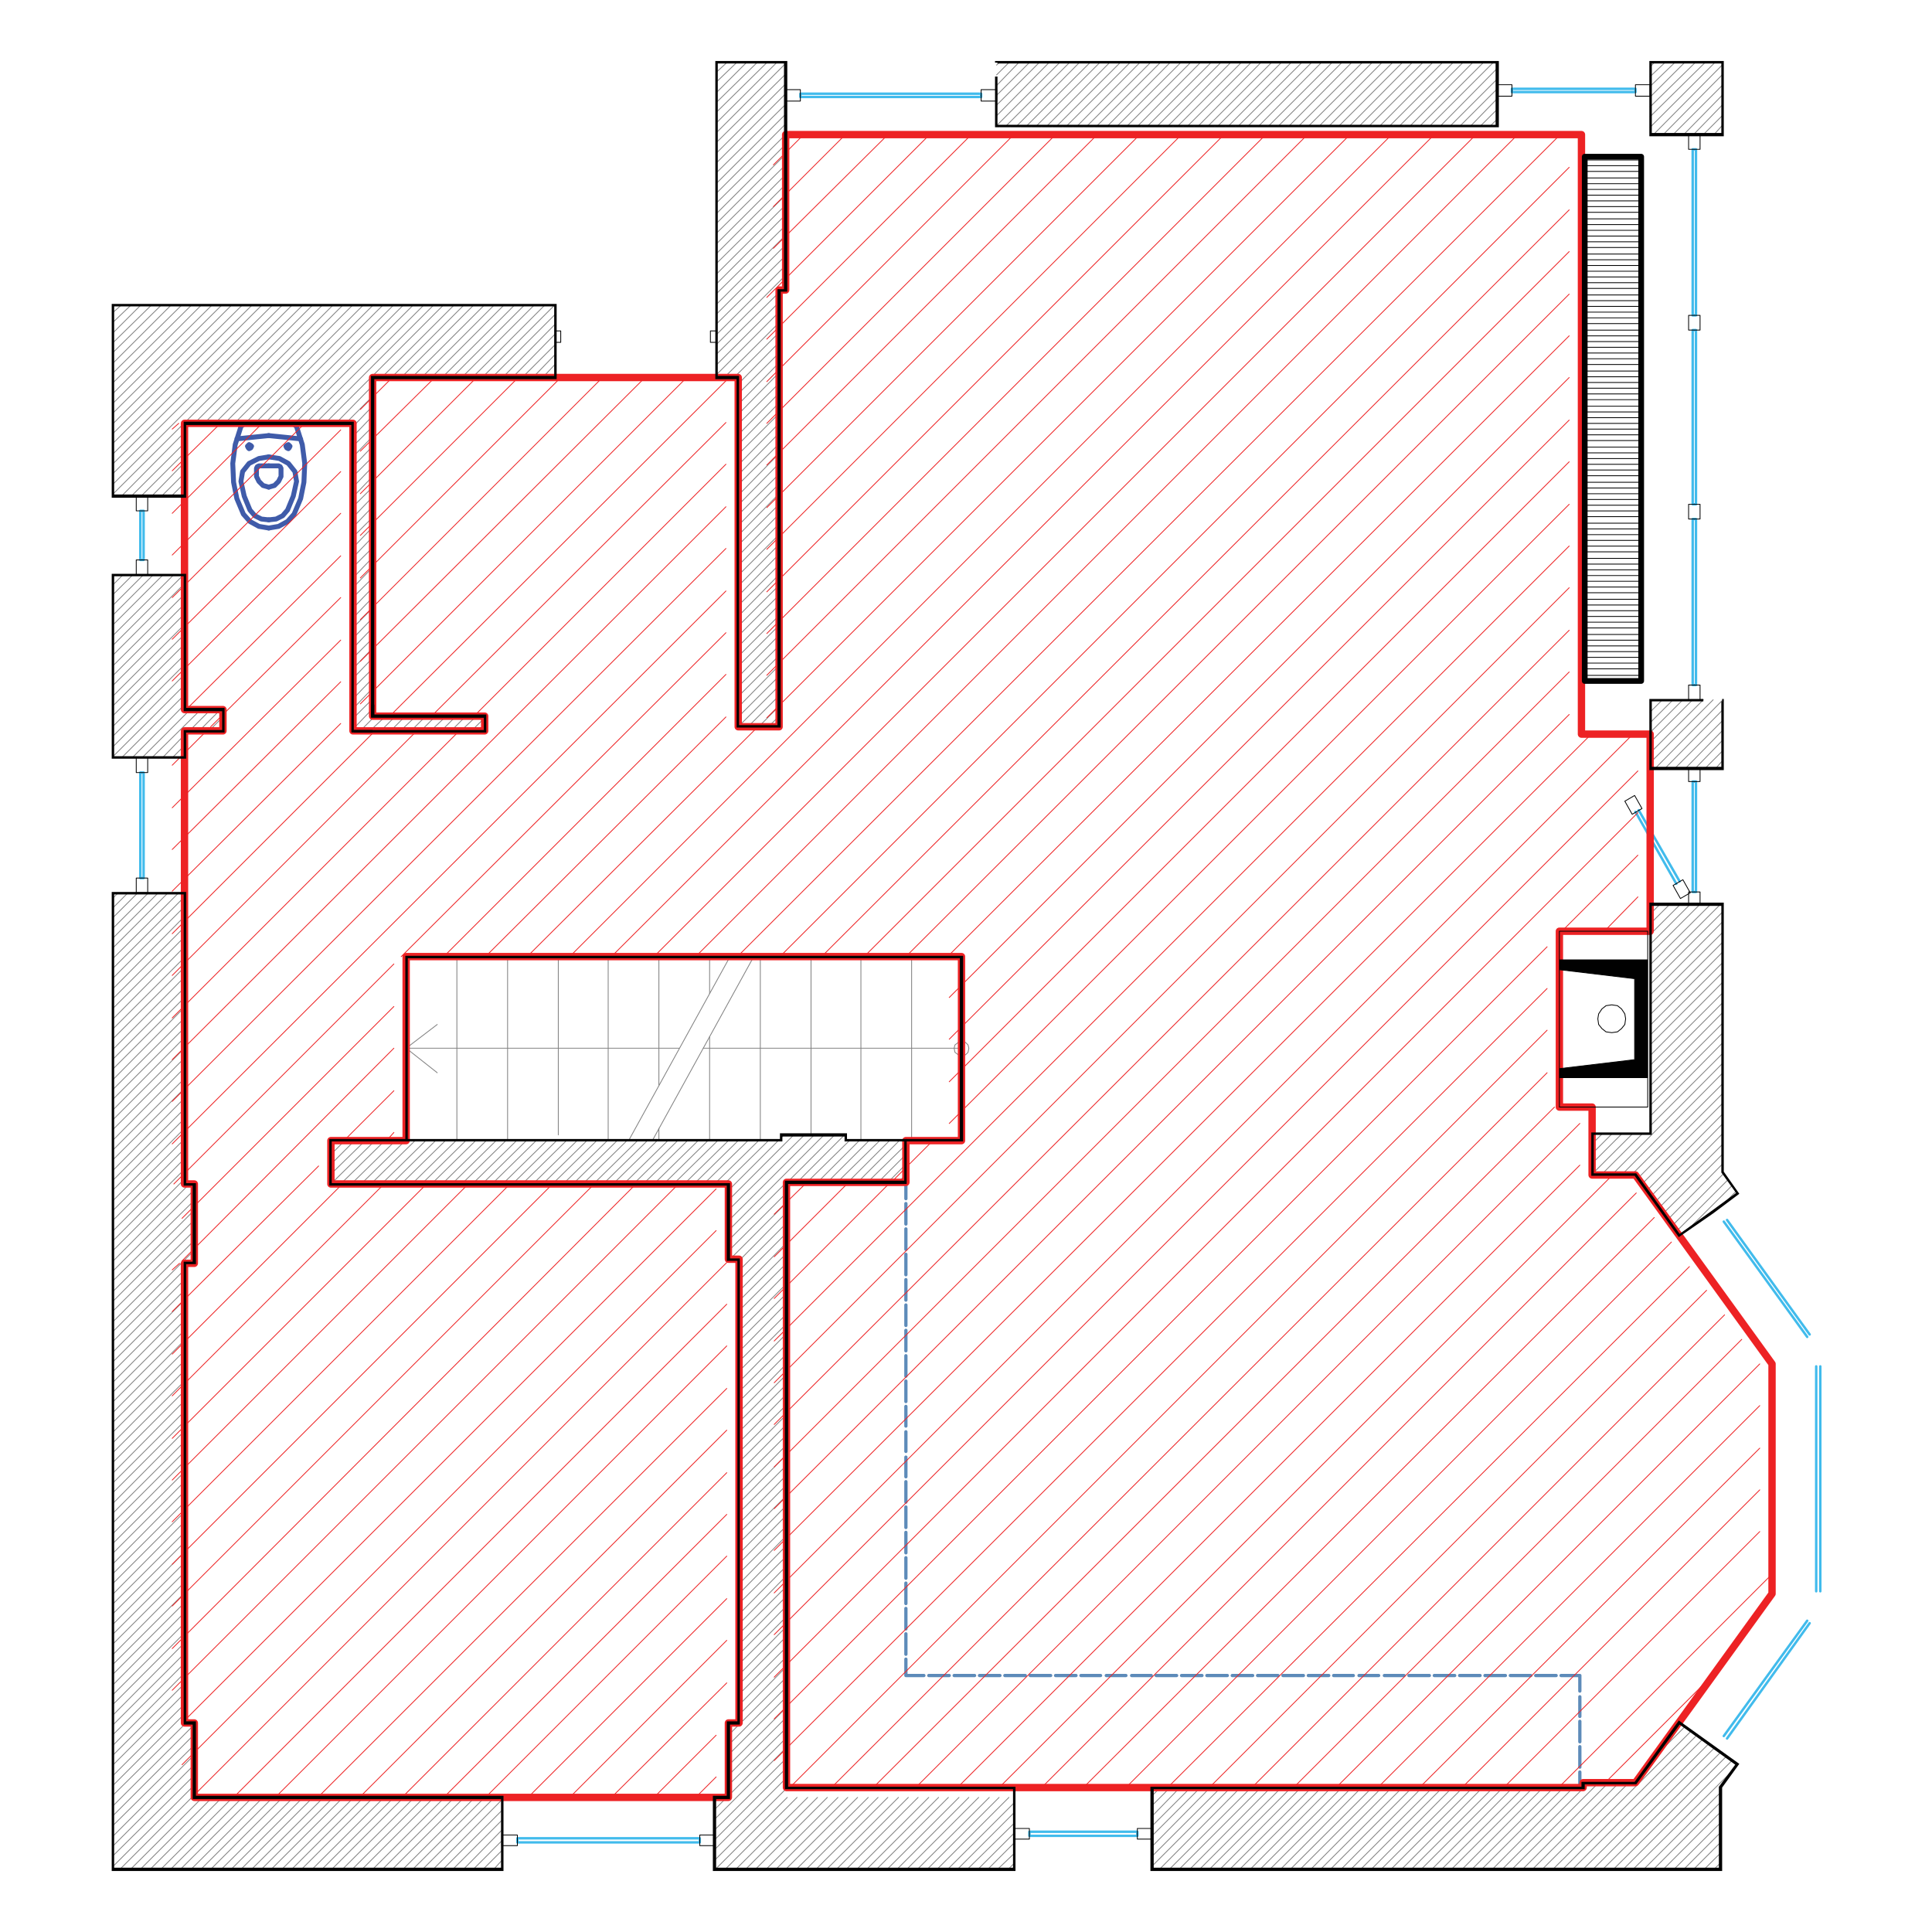 <svg xmlns="http://www.w3.org/2000/svg" width="283.46" height="283.46" viewBox="0 0 283.46 283.46"><path d="M58.03 105.07l-2.16 2.16m3.6-2.16l-2.16 2.16m3.72-2.16l-2.28 2.16m3.72-2.16l-2.16 2.16m3.6-2.16l-2.16 2.16m3.72-2.16l-2.28 2.16m3.72-2.16l-2.16 2.16m3.6-2.16l-2.16 2.16m3.72-2.16l-2.28 2.16m3.48-1.92l-1.92 1.92m1.92-.48l-.48.48M56.59 105.07l-1.8 1.68-.12.24M252.67 141.31l-10.561 10.56m-110.278 111.84l-10.561 10.56m131.4-131.52l-10.561 10.561m-108.839 110.399l-10.561 10.56m129.961-130.08l-10.561 10.68m-107.4 108.84l-10.56 10.56m128.521-128.52l-10.561 10.561m-105.839 107.399l-10.561 10.56m126.961-127.08l-10.561 10.56m-6.959 8.52l-1.561 1.561m-95.88 95.879l-10.56 10.56m125.521-125.639l-10.561 10.68m-5.519 6.959l-3 3m-94.44 94.44l-10.56 10.56m124.08-124.08l-10.561 10.56m-4.08 5.52l-4.439 4.44m-92.881 93l-10.56 10.56m122.521-122.639l-10.561 10.56m-2.519 4.079l-6 6m-91.44 91.44l-10.56 10.56m121.08-121.2l-10.561 10.68m-1.08 2.52l-6.119 6.121m-91.32 91.319l-10.56 10.56m119.64-119.639l-10.561 10.56m-96.959 98.519l-10.56 10.56m118.08-118.2l-16.199 16.32m-89.881 91.32l-10.56 10.56m116.64-116.76l-14.76 14.881m-89.881 91.319l-10.559 10.56m115.2-115.2l-13.32 13.32m-90.481 92.04l-9.839 9.84m113.64-113.76l-12.359 12.36m-91.442 93l-8.399 8.399m112.2-112.319l-11.76 11.76m-92.041 93.72l-6.958 6.84m110.759-110.76l-11.039 11.16m-92.762 94.2l-5.398 5.399m109.199-109.319l-10.439 10.56m-93.362 94.801l-3.959 3.959m107.76-107.879l-9.84 9.959m-93.961 95.52l-2.52 2.399m106.321-106.319l-9.24 9.24m-94.561 96.121l-.959.959m104.76-104.879l-8.641 8.64m8.641-7.201l-7.92 8.04m8.16-6.72l-7.561 7.68m8.161-6.72l-7.561 7.56m8.16-6.72l-6.24 6.24m6.842-5.4l-1.561 1.56m-82.92 85.92l-1.201 1.201m2.641-1.201l-2.641 2.641m4.08-2.641l-4.08 4.201m5.641-4.201l-5.641 5.641m7.08-5.641l-7.08 7.08m8.522-7.08l-8.521 8.641m10.079-8.641l-10.08 10.08m11.522-10.08l-11.521 11.521m12.96-11.521l-11.881 12m13.442-12l-12 12m13.439-12l-12 12m13.44-12l-11.879 12m13.439-12l-12 12m13.44-12l-12 12m13.439-12l-11.879 12m13.44-12l-12 12m13.439-12l-12 12m13.442-12l-11.881 12m13.439-12l-12 12m13.442-12l-12 12m13.439-12l-11.881 12m13.442-12l-12 12m13.439-12l-12 12m13.439-12l-11.879 12m13.44-12l-12 12m13.439-12l-12 12m13.442-12l-11.881 12m13.439-12l-12 12m13.442-12l-12.002 12m13.441-12l-11.881 12m13.442-12l-12 12m13.439-12l-12 12m13.44-12l-11.879 12m13.439-12l-12 12m13.44-12l-12 12m13.439-12l-11.879 12m13.44-12l-12 12m13.439-12l-12 12m13.442-12l-11.881 12m13.439-12l-12 12m13.442-12l-12 12m13.439-12l-11.881 12m14.16-12.719l-12.719 12.719m14.161-12.719l-12.721 12.719m14.16-12.719l-12.6 12.719m14.161-12.719l-12.721 12.719m21.6-21.6l-.119.12m-7.321 8.761l-12.72 12.719m21-21l-4.799 4.801m5.638-4.081l-20.279 20.28m21.119-19.68l-19.68 19.68m20.522-19.08l-19.08 19.079m20.039-18.479l-18.48 18.479m19.32-17.878l-17.879 17.879m18.719-17.16l-17.28 17.16m18.12-16.56l-16.559 16.56m17.398-15.959l-15.959 15.959m16.44-14.879l-15 14.879m12.84-11.28l-11.28 11.28m11.28-9.84l-9.84 9.84m9.84-8.4l-8.4 8.399m8.4-6.839l-6.84 6.84m6.84-5.4l-5.4 5.399m5.4-3.958l-3.959 3.959m3.959-2.4l-2.4 2.399m2.4-.958l-.959.959m-117.721-133.92v27m-7.44-27v27m-7.32-27v26.16m-7.44-26.16v27m-7.44-15.24v15.239m0-26.999v5.4m-7.44 19.801v1.799m0-27v18.84m-7.44-18.84v27m-7.32-27v26.16m-7.44-26.16v27m-7.44-27v27m-12-62.28l-.36.36M37.03 263.71l-10.56 10.56m106.441-106.32l-5.641 5.521m-11.88 13.319l-6.96 7.08m-69.84 69.84l-10.56 10.56m104.881-104.879l-4.08 4.08m-13.441 14.879l-6.96 6.961m-68.4 68.399l-10.56 10.56m103.441-103.44l-2.641 2.641m-14.88 16.319l-6.96 6.96m-66.96 66.96l-10.56 10.56m102.001-101.879l-1.201 1.08m-88.68 90.239l-10.56 10.56m82.92-83.04l-6.96 7.08m-63.96 65.4l-10.56 10.56m81.48-81.48l-6.96 6.96m-62.52 63.96l-10.56 10.56m80.04-80.04l-6.96 6.96m-60.96 62.52l-10.56 10.56m78.48-78.6l-6.96 7.08m-59.52 60.96l-10.56 10.56m77.04-77.04l-6.96 6.96m-58.08 59.52l-10.56 10.56m75.6-75.6l-6.96 6.961m-56.52 58.079l-10.56 10.56m74.04-74.16l-6.96 7.08m-55.08 56.52l-10.56 10.56m72.6-72.6l-6.96 6.961m-53.64 55.079l-10.56 10.56m71.16-71.16l-6.96 6.96m-52.08 53.64l-10.56 10.56m69.6-69.719l-6.96 7.08m-50.64 52.079l-10.56 10.56m68.16-68.16l-6.96 6.96m-49.2 50.64l-10.56 10.56m66.72-66.719l-6.96 6.959m-47.64 49.2l-10.56 10.56m65.16-65.28l-6.96 7.08m-46.2 47.64l-10.56 10.56m63.72-63.719l-6.96 6.959m-44.76 46.2l-10.56 10.56m62.28-62.28l-6.96 7.08m-43.2 44.64l-10.56 10.56m60.72-60.84l-6.96 7.08m-41.76 43.2l-10.56 10.56m59.28-59.28l-6.96 6.96m-40.32 41.76l-10.56 10.56m57.84-57.84l-6.96 7.08m-38.76 40.2l-10.56 10.56m56.28-56.4l-6.96 7.08m-37.32 38.76l-10.56 10.56m54.84-54.84l-6.96 6.961m-35.88 37.319l-10.56 10.56m53.4-53.4l-6.96 7.08m-34.8 36.12l-10.08 10.2m51.84-51.959l-6.96 7.08m-34.8 36.24l-8.64 8.639m50.4-50.4l-6.96 6.96m-34.8 36.24l-7.2 7.199m48.96-48.958l-6.96 7.08m-34.8 36.119l-5.64 5.76m47.4-47.52l-6.96 7.08m-34.8 36.24l-4.2 4.199m45.96-45.958l-6.96 6.959m6.96-5.52l-6.96 7.08m-34.8 34.68l-2.76 2.76m171.601-171.6l-.361.36m-126.72 128.16l-6.96 7.079m-34.8 34.681l-1.2 1.319m171.48-171.599l-1.801 1.8m-126.719 128.28l-6.96 6.96m137.041-137.04l-3.361 3.36m-126.72 128.16l-6.96 7.079m138.48-138.599l-4.801 4.8m-126.719 128.161l-6.96 7.079m139.92-140.04l-6.24 6.24m-126.72 128.28l-6.96 6.96m141.48-141.48l-7.801 7.8m-126.719 128.161l-6.96 7.079m142.92-143.04l-9.24 9.24m-126.72 128.16l-6.96 7.08m144.24-144.36l-9.84 9.96m-127.44 128.881l-6.96 6.959m144.24-144.36l-8.4 8.52m-128.88 130.32l-6.96 7.08m144.24-144.36l-6.959 6.96m-130.321 131.76l-6.96 7.08m-1.2 1.2l-.36.24m145.8-145.8l-5.4 5.52m-131.88 133.32l-8.52 8.52m145.8-145.92l-3.959 4.08m-133.321 134.76l-8.52 8.521m145.8-145.801l-2.52 2.52m-134.76 136.2l-8.52 8.521m145.8-145.801l-.959 1.08m-136.321 137.76l-8.52 8.521m8.52-7.081l-8.52 8.521m-1.68 3.239l-.36.36m10.56-10.56l-8.52 8.4m-.24 1.8l-1.8 1.8m10.56-10.56l-8.52 8.521m8.52-7.08l-10.56 10.56m10.56-9.001l-10.56 10.56m10.56-9.119l-10.56 10.56m10.56-9.121l-10.56 10.561m138.721-138.721l-1.441 1.44m-126.72 128.281l-10.56 10.56m140.16-140.281l-2.881 2.88m-126.599 128.16l-10.56 10.56m141.601-141.6l-4.441 4.44m-125.16 126.6l-10.56 10.56m141.6-141.6l-5.881 5.88m-123.599 125.16l-10.56 10.56m141.48-141.6l-7.32 7.32m-122.16 123.72l-10.56 10.56m141.6-141.6l-8.881 8.88m-120.719 122.16l-10.56 10.56m141.6-141.6l-10.32 10.32m-119.16 120.72l-10.56 10.56m140.28-140.4l-10.561 10.56m-117.719 119.28l-10.56 10.56m138.84-138.96l-10.561 10.68m-116.278 117.72l-10.561 10.56m137.4-137.4l-10.561 10.56m-114.719 116.28l-10.56 10.56m135.84-135.96l-10.561 10.56m-113.278 114.84l-10.561 10.56m134.4-134.52l-10.561 10.68m-111.839 113.28l-10.56 10.56M27.07 201.07l-10.56 10.68m202.56-202.56l-9.359 9.36m-147.241 148.8l-6.48 6.36m-28.92 28.921l-10.56 10.56m203.16-203.161l-8.4 8.52m-147.36 148.8l-6.48 6.36m-30.36 30.36l-10.56 10.561m203.16-203.041l-6.959 6.96m-147.361 148.8l-6.48 6.36m-31.8 31.8l-10.56 10.68m203.16-203.16l-5.52 5.52m-147.24 148.8l-6.48 6.36m-33.36 33.36l-10.56 10.561m203.16-203.161l-3.959 4.08m-147.361 148.8l-6.48 6.36m-34.8 34.8l-10.56 10.56m203.16-203.04l-2.52 2.52m-147.36 148.8l-6.48 6.36m-36.24 36.24l-10.56 10.681m203.16-203.161l-1.08 1.08m-191.52 192.96l-10.56 10.56m54.84-54.72l-6.48 6.36m-37.8 39.24l-10.56 10.56m56.28-56.16l-6.48 6.36m-39.24 40.681l-10.56 10.68m57.72-57.721l-6.48 6.36m-40.68 42.24l-10.56 10.56m59.28-59.16l-6.48 6.36m-42.24 43.681l-10.56 10.56m60.72-60.601l-6.48 6.36m-43.68 45.12l-10.56 10.68m62.16-62.16l-6.48 6.36m-45.12 46.681l-10.56 10.56m63.72-63.601l-6.48 6.36m-46.68 48.12l-10.56 10.561m65.16-65.041l-6.48 6.36m-48.12 49.56l-10.56 10.68m66.6-66.6l-6.48 6.36m8.04-6.36l-6.48 6.36m-51.12 51.12l-10.56 10.561m226.201-226.201l-.602.6m-155.999 157.56l-6.48 6.36m-52.56 52.56l-10.56 10.56m227.76-227.64l-2.16 2.04m-154.56 156.12l-6.48 6.36m-54 54l-10.56 10.681m229.201-229.201l-3.602 3.48m-152.999 154.68l-6.48 6.36m-55.56 55.56l-10.56 10.56m230.64-230.64l-5.041 5.04m-151.559 153.12l-6.48 6.36m-57 57l-10.56 10.56m232.201-232.08l-6.602 6.48m-150.119 151.68l-6.48 6.36m-58.44 58.44l-10.56 10.68m233.64-233.64l-8.041 7.92m-148.559 150.24l-6.48 6.36m-60 60l-10.56 10.56m235.08-235.08l-9.48 9.48m-147.12 148.68l-6.48 6.36m-61.44 61.44l-10.56 10.56m236.16-236.16l-10.08 10.2m-146.16 147.6l-6.48 6.36m-62.88 62.88l-10.56 10.68m236.16-236.28l-8.641 8.76m-146.039 147.6l-6.48 6.36m-64.44 64.44l-10.56 10.56m236.16-236.16l-7.199 7.2m-146.041 147.6l-6.48 6.36m-65.88 65.88l-10.56 10.56m236.16-236.16l-5.641 5.76m-146.159 147.6l-6.48 6.36m-67.32 67.32l-10.56 10.68m236.16-236.28l-4.199 4.32m-146.041 147.6l-6.48 6.36m-68.88 68.88l-10.56 10.56m236.16-236.16l-2.76 2.76m-146.04 147.6l-6.48 6.36m-70.32 70.32l-10.56 10.56m236.16-236.16l-1.199 1.32m-224.401 225.721l-10.56 10.68m88.8-88.801l-6.48 6.36m-71.76 73.32l-10.56 10.56m90.36-90.24l-6.48 6.36m-73.32 74.761l-10.56 10.56m91.8-91.681l-6.48 6.36m-74.76 76.32l-10.56 10.56m93.24-93.24l-6.48 6.36m-76.2 77.761l-10.56 10.56m94.8-94.681l-6.48 6.36m-77.52 79.08l-10.8 10.681m96.24-96.121l-6.48 6.36m7.92-6.36l-7.32 7.32m-78.36 78.36l-12 12m98.52-98.52l-.48.48m-86.04 87.481l-12 12m99.96-99.961l-9.6 9.601m-78.36 79.919l-12 11.88m101.52-101.4l-11.16 11.041m-78.36 79.92l-12 12m102.96-102.961l-12.6 12.601m-78.36 79.799l-12 12m104.4-104.4l-14.04 14.041m8.52-7.08l-8.52 8.52m-78.36 78.48l-12 11.879m105.96-105.84l-6.96 6.961m-.12 1.559l-8.52 8.521m-78.36 78.359l-12 12m107.401-107.4l-6.96 6.961m-1.561 3l-8.28 8.279m-78.6 78.6l-10.92 10.92m107.039-106.92l-6.239 6.121m-3 4.439l-6.96 7.08m-78.72 78.72l-10.56 10.56m106.921-106.92l-6.121 6.121m-4.56 6l-6.96 6.959m-77.28 77.28l-10.56 10.56m106.92-106.92l-6.12 6.121m-6 7.439l-6.96 6.96m-75.84 75.84l-10.56 10.56m107.041-106.92l-6.24 6.121m-7.441 8.879l-6.96 7.08m-74.28 74.28l-10.56 10.56m106.92-106.92l-6.12 6.121m-9 10.439l-6.96 6.96m-72.84 72.84l-10.56 10.56m106.92-106.92l-6.119 6.121m-10.441 11.879l-6.96 6.961M27.07 140.47l-10.56 10.56m141.84-141.84l-9.24 9.36m-34.8 36.12l-6 6.12m-81.24 81.12l-10.56 10.561m143.4-143.281l-9.359 9.36m-36.241 37.68l-6 6m-81.24 81.12l-10.56 10.68m144.84-144.84l-9.359 9.36m-37.681 39.12l-6 6.12m-81.24 81.12l-10.56 10.561m146.279-146.281l-9.238 9.36m-39.241 40.56l-6 6.12m-81.24 81.12l-10.56 10.56m147.84-147.72l-9.359 9.36m-40.681 42.12l-6 6m-81.24 81.12l-10.56 10.681m149.279-149.281l-9.359 9.36m-42.12 43.56l-6 6.12m-81.24 81.12l-10.56 10.56m150.72-150.72l-9.24 9.36m-43.68 45l-6 6.12m-81.24 81.12l-10.56 10.56m152.279-152.16l-9.359 9.36m-45.12 46.56l-6 6m-81.24 81.12l-10.56 10.68m153.72-153.72l-9.361 9.36m-46.559 48l-6 6.12m-81.24 81.12l-10.56 10.56m155.16-155.16l-9.24 9.36m-48.12 49.44l-6 6.12m-81.24 81.12l-10.56 10.56m156.72-156.6l-9.361 9.36m-49.559 51l-6 6m-81.24 81.12l-10.56 10.68m158.16-158.16l-9.359 9.36m-51.001 52.44l-6 6.12m-81.24 81.12l-10.56 10.56m159.599-159.6l-9.24 9.36m-52.559 53.88l-6 6.12m-81.24 81.12l-10.56 10.56m161.16-161.04l-9.359 9.36m-54.001 55.44l-6 6m-81.24 81.12l-10.56 10.68m162.599-162.6l-9.359 9.36m-55.44 56.88l-6 6.12m-81.24 81.12l-10.56 10.56m164.041-164.04l-9.24 9.36m-57.001 58.32l-6 6.12m-81.24 81.12l-10.56 10.56m165.599-165.48l-9.359 9.36m-58.44 59.88l-6 6m-81.24 81.121l-10.56 10.68m167.041-167.041l-9.361 9.36m-59.88 61.32l-6 6.12m-81.24 81.12l-10.56 10.56m168.48-168.48l-9.24 9.36m-61.44 62.76l-6 6.12m-81.24 81.121l-10.56 10.56m170.041-169.921l-9.361 9.36m-62.88 64.32l-6 6m-81.24 81.12l-10.56 10.68m171.48-171.48l-9.361 9.36m-64.319 65.76l-6 6.12m-81.24 81.121l-10.56 10.56m172.92-172.921l-9.24 9.36m-65.88 67.32l-6 6m-81.24 81.12l-10.56 10.561m174.48-174.361l-9.361 9.36m-67.319 68.76l-6 6m-80.52 80.4l-11.28 11.4m175.92-175.92l-9.359 9.36m-68.761 70.2l-6 6.12m-79.8 79.681l-12 12m177.359-177.361l-9.24 9.36m-70.319 71.76l-6 6m-79.8 79.8l-12 11.88m178.92-178.8l-9.359 9.36m-71.761 73.2l-6 6m-79.8 79.801l-12 12m180.359-180.361l-9.359 9.36m-73.2 74.64l-6 6.12m-79.8 79.68l-12 12m181.801-181.8l-9.24 9.36m-74.761 76.2l-6 6m-79.8 79.801l-12 11.879m183.359-183.24l-9.359 9.36m-76.2 77.64l-6 6m-79.8 79.8l-12 12m184.801-184.8l-9.361 9.36m-77.64 79.08l-6 6.12m-79.8 79.68l-12 12m186.24-186.24l-9.24 9.36m-165 166.44l-.36.359m86.16-86.159l-6 6m-81.24 81.121l-10.56 10.56m187.801-187.681l-9.361 9.36m-80.64 82.08l-6 6m-81.24 81.12l-10.56 10.68m189.24-189.24l-9.359 9.36m-147.241 148.8l-.6.48m65.76-65.76l-4.56 4.56m-82.68 82.681l-10.56 10.56m190.679-190.681l-9.24 9.36m-147.359 148.8l-2.04 2.041m65.76-65.761l-3 3m-84.24 84.12l-10.56 10.561m192.24-192.121l-9.359 9.36m-147.361 148.8l-3.48 3.48m65.76-65.76l-1.56 1.56m-85.68 85.56l-10.56 10.68m193.679-193.68l-9.359 9.36m-147.24 148.8l-5.04 4.92m65.76-65.76l-.12.12m-87.12 87.12l-10.56 10.561m195.121-195.121l-9.24 9.36m-147.361 148.8l-6.48 6.36m-21.48 21.48l-10.56 10.56m196.679-196.56l-9.359 9.36m-147.36 148.8l-6.48 6.36m-22.92 22.921l-10.56 10.68m198.121-198.121l-9.361 9.36m-147.24 148.8l-6.48 6.36m-24.48 24.48l-10.56 10.56m199.56-199.56l-9.24 9.36m-147.36 148.8l-6.48 6.36m-25.92 25.921l-10.56 10.56m201.121-201.001l-9.361 9.36m-147.36 148.8l-6.48 6.36M69.43 44.83l-10.56 10.56m-31.8 31.8l-10.56 10.56m88.56-88.56h.12m-50.52 51.84l-2.88 3m19.2-19.2l-10.56 10.56m-33.36 33.24l-10.56 10.56m90.12-90l-1.56 1.44m-50.4 51.96l-2.88 2.88m20.64-20.64l-10.56 10.56m-34.8 34.68l-10.56 10.56m91.56-91.44l-3 2.88m-50.4 51.96l-2.88 3m22.08-22.2l-10.56 10.56m-36.24 36.24l-10.56 10.56m93-93l-4.44 4.44m-50.4 51.84l-2.88 3m23.64-23.64l-10.56 10.56m-37.8 37.68l-10.56 10.56m94.56-94.44l-6 5.88m-50.4 51.96l-2.88 2.88m25.08-25.08l-10.56 10.56m-39.24 39.12l-10.56 10.56m96-95.88l-7.44 7.32m-50.4 51.96l-2.88 3m26.52-26.64l-10.56 10.56m-40.68 40.68l-10.56 10.56m97.44-97.44l-8.88 8.88m-50.4 51.84l-2.88 3m28.08-28.08l-10.56 10.56m-42.24 42.12l-10.56 10.56m98.76-98.76l-10.2 10.2m-50.4 51.96l-2.88 2.88m29.52-29.52l-10.56 10.56m-43.68 43.56l-10.56 10.68m98.76-98.76l-10.2 10.08m-50.4 51.96l-2.88 3m29.64-29.76l-9.24 9.24m-45.12 45.12l-10.56 10.56m98.76-98.76l-10.2 10.2m-50.4 51.84l-2.88 3m29.64-29.76l-7.68 7.8m-46.68 46.56l-9.12 9.12m97.32-97.32l-10.2 10.2m-50.4 51.96l-2.88 2.88m29.64-29.76l-6.24 6.36m-48.12 48l-7.56 7.68m95.76-95.76l-10.2 10.08m-50.4 51.96l-2.88 3m29.64-29.76l-4.8 4.8m-48.72 48.72l-6.96 6.96m94.32-94.32l-10.2 10.2m-50.4 51.84l-2.88 3m29.64-29.76l-3.24 3.36m-48.72 48.72l-7.08 6.96m92.88-92.88l-10.2 10.2m-50.4 51.96l-2.88 2.88m-20.88 20.88l-3.12 3.12m53.64-53.76l-1.8 1.92m-52.56 52.44l-3.12 3.24m91.32-91.32l-10.2 10.08m-50.4 51.96l-2.88 3m-19.44 19.32l-3.12 3.12m52.2-52.2l-.36.36m-54 54l-1.68 1.68m89.88-89.88l-10.2 10.2m-72.36 73.8l-2.04 2.04m24-24l-2.88 3m-24.72 24.6l-.24.24m88.44-88.44l-10.2 10.2m-50.4 51.96l-2.88 2.88m-19.08 18.96l-.48.6m83.04-83.04l-10.2 10.08m-50.4 51.96l-2.88 3m63.48-63.6l-10.2 10.2m-50.4 51.84l-2.88 3m63.48-63.6l-10.2 10.2m-50.4 51.96l-2.88 2.88m63.48-63.48l-10.2 10.08m-50.4 51.96l-2.88 3m63.48-63.6l-10.2 10.2m-50.4 51.84l-2.88 3m63.48-63.6l-10.2 10.2m-50.4 51.96l-2.88 2.88m-34.44 34.44l-.84.84m98.76-98.76l-10.2 10.08m-50.4 51.96l-2.88 3m-33 32.88l-2.28 2.28m98.76-98.76l-10.2 10.2m-50.4 51.84l-2.88 3m-31.56 31.44l-3.72 3.72m98.76-98.76l-10.2 10.2m-50.4 51.96l-2.88 2.88m-30 30l-5.28 5.28m98.76-98.76l-10.2 10.08m-50.4 51.96l-2.88 3m-28.56 28.44l-6.72 6.72m98.76-98.76l-10.2 10.2m-50.4 51.84l-2.88 3m63.48-63.6l-10.2 10.2m-80.4 80.4l-8.16 8.16m130.08-129.96l-.359.36m-31.921 33.36l-9.24 9.12m-50.4 50.52l-2.88 2.88m63.48-63.48l-.72.6m-88.32 88.44l-9.72 9.72m131.519-131.52l-1.799 1.8m-91.56 93l-2.88 3m62.52-62.64l-9.24 9.24m-78 78l-10.56 10.56m132.961-132.96l-3.24 3.36m-91.561 92.88l-1.8 1.8m61.44-61.44l-9.24 9.24m-78 78l-10.56 10.56m134.519-134.4l-4.799 4.8m-91.56 93l-.36.24m60-59.88l-8.04 8.04m-79.2 79.08l-10.56 10.68m135.961-135.96l-6.24 6.24m-31.921 33.36l-6.6 6.6m-80.64 80.64l-10.56 10.56m137.4-137.4l-7.68 7.8m-31.92 33.24l-6 6.12m-81.24 81.12l-10.56 10.56m138.961-138.84l-9.24 9.24m-31.921 33.36l-6 6m-81.24 81.12l-10.56 10.68m140.4-140.4l-9.359 9.36m-33.241 34.68l-6 6.12M17.71 44.83l-1.2 1.08m2.64-1.08l-2.64 2.52m4.08-2.52l-4.08 4.08m5.64-4.08l-5.64 5.52m7.08-5.52l-7.08 6.96m8.52-6.96l-8.52 8.52m10.08-8.52l-10.08 9.96m11.52-9.96l-11.52 11.4m12.96-11.4l-12.96 12.96m14.52-12.96l-14.52 14.4m15.96-14.4l-15.96 15.84m17.4-15.84l-17.4 17.4m18.96-17.4l-18.96 18.84m20.4-18.84l-20.4 20.28m21.84-20.28l-21.84 21.84m23.4-21.84l-23.4 23.28m24.84-23.28l-24.84 24.72m26.28-24.72l-26.28 26.28m27.84-26.28l-27.84 27.72m10.56-9.12l-9.24 9.36m27.96-27.96l-17.28 17.28m-1.44 2.88l-7.8 7.8m27.96-27.96l-17.28 17.28m-2.88 4.32l-6.36 6.36m28.08-27.96l-17.28 17.28m-4.44 5.76l-4.8 4.92m27.96-27.96l-17.28 17.28m-5.88 7.32l-3.36 3.36m27.96-27.96l-17.28 17.28m-7.32 8.76l-1.92 1.92m28.08-27.96l-17.28 17.28m-8.88 10.2l-.36.48m27.96-27.96l-17.28 17.28m-20.76 22.2l-.12.12m39.6-39.6l-17.28 17.28m-20.76 22.2l-1.56 1.56m41.16-41.04l-17.28 17.28m-20.88 22.2l-3 3m42.6-42.48l-17.28 17.28m-20.76 22.2l-4.56 4.56m44.04-44.04l-17.28 17.28m-20.76 22.2l-6 6m45.6-45.48l-17.28 17.28m-20.88 22.2l-7.44 7.44m47.04-46.92l-17.28 17.28m-20.76 22.2l-9 9m48.48-48.48l-17.28 17.28m6.96-5.52l-5.4 5.52m-22.32 22.2l-10.44 10.44m50.04-49.92l-10.56 10.56m-1.32 2.76l-3.96 3.96m-23.64 23.52l-10.56 10.56m51.48-51.36l-10.56 10.56m-2.76 4.2l-2.88 3" stroke="#818181" stroke-width=".12" stroke-linecap="round" stroke-linejoin="round" stroke-miterlimit="10" fill="none"/><path d="M253.391 255.07l12.119-16.92m-12.6 16.56l12.24-16.92m-11.759-58.8l12.119 16.8m-12.6-16.56l12.24 16.92m1.92 37.321v-33m-.599 33v-33" stroke="#41BBEC" stroke-width=".36" stroke-linecap="round" stroke-linejoin="round" stroke-miterlimit="10" fill="none"/><path stroke="#41BBEC" stroke-width=".36" stroke-linecap="round" stroke-linejoin="round" stroke-miterlimit="10" fill="none" d="M117.43 13.75h26.519v.48h-26.519zM221.83 13.03h18.119v.48h-18.119zM248.35 21.91h.48v24.36h-.48zM248.35 114.67h.48v16.2h-.48zM246.43 129.31l-6-10.44m5.519 10.8l-6-10.56"/><path stroke="#41BBEC" stroke-width=".36" stroke-linecap="round" stroke-linejoin="round" stroke-miterlimit="10" fill="none" d="M20.59 74.95h.48v7.2h-.48zM20.59 113.35h.48v15.48h-.48zM248.35 48.43h.48v25.56h-.48zM248.35 76.15h.48v24.36h-.48zM75.91 269.71h26.76v.601h-26.76z"/><path stroke="#818181" stroke-width=".12" stroke-linecap="round" stroke-linejoin="round" stroke-miterlimit="10" fill="none" d="M141.071 153.79h-37.921M99.67 153.79h-40.08l4.56-3.479M95.71 167.35l14.88-27m-18.36 27l14.88-27m-47.52 13.44l4.56 3.601"/><path stroke="#818181" stroke-width=".12" stroke-linecap="round" stroke-linejoin="round" stroke-miterlimit="10" fill="none" d="M142.15 153.79l-.12-.479-.36-.361-.599-.24-.481.24-.48.361-.119.479.119.601.48.359.481.24.599-.24.36-.359z"/><path stroke="#41BBEC" stroke-width=".36" stroke-linecap="round" stroke-linejoin="round" stroke-miterlimit="10" fill="none" d="M151.029 268.75h15.84v.6h-15.84z"/><path stroke="#3F5BA9" stroke-width=".72" stroke-linecap="round" stroke-linejoin="round" stroke-miterlimit="10" fill="none" d="M39.43 62.23h-3.6l-.24.12-.24.24-.84 2.64-.36 2.76.12 2.76.48 2.4.96 2.28M35.35 70.63l.48 2.16.84 2.04M35.71 75.43l.96 1.08 1.32.72 1.44.24M36.67 74.83l.72.84.96.48 1.08.12M36.55 67.99l-.96 1.2-.24 1.44M39.43 67.03l-1.44.24-1.44.72M39.43 68.35h-1.44l-.24.12-.12.24v1.2l.36.72.6.6.84.24M39.43 63.91l-4.68.48"/><path stroke="#3F5BA9" stroke-width=".72" stroke-linecap="round" stroke-linejoin="round" stroke-miterlimit="10" fill="none" d="M36.91 65.47l-.12-.12-.24-.12-.12.12-.12.12.12.24.12.12.24-.12zM43.03 62.23h-3.6M43.51 62.59l-.24-.24-.24-.12M44.59 70.75l.12-2.76-.36-2.76-.84-2.64M43.15 75.43l.96-2.28.48-2.4M42.19 74.83l.84-2.04.48-2.16M39.43 77.47l1.44-.24 1.32-.72.96-1.08M39.43 76.27l1.08-.12.96-.48.72-.84M43.51 70.63l-.24-1.44-.96-1.2-1.32-.72-1.56-.24M39.43 68.35h1.44M41.23 68.71l-.12-.24-.24-.12M41.23 68.71v1.2M39.43 71.47l.84-.24.6-.6.36-.72M44.11 64.39l-4.68-.48"/><path stroke="#3F5BA9" stroke-width=".72" stroke-linecap="round" stroke-linejoin="round" stroke-miterlimit="10" fill="none" d="M42.55 65.47l-.12-.12-.12-.12-.24.12-.12.12.12.24.24.12.12-.12z"/><path d="M132.911 239.71v3m0-6.72v3m0-6.72v3m0-6.719v3m0-6.721v3m0-6.72v3m0-6.719v3m0-6.601v2.88m0-6.6v2.88m0-6.6v2.881m0-6.6v3m0-6.721v3m0-6.72v3m0-6.719v3m0-6.721v3m0-6.72v3m0-6.719v3m0-6.721v3m0-6.119v2.399M132.911 243.43v2.4M231.791 256.27v3m0-6.719v3m0-6.601v2.88m0-6v2.28M231.791 259.99v2.28M139.27 245.83h-3m6.721 0h-3m6.718 0h-3m6.721 0h-3m6.72 0h-3m6.719 0h-3m6.602 0h-2.881m6.599 0h-2.879m6.6 0h-2.881m6.6 0h-3m6.721 0h-3m6.72 0h-3m6.719 0h-3m6.721 0h-3m6.72 0h-3m6.719 0h-3m6.602 0h-2.881m6.6 0h-2.879m6.599 0h-2.881m6.602 0h-3m6.719 0h-3m6.72 0h-3m6.719 0h-3m6.721 0h-3m6.721 0h-3m6.48 0h-2.762M135.55 245.83h-2.639" stroke="#5D8BB9" stroke-width=".48" stroke-linecap="round" stroke-linejoin="round" stroke-miterlimit="10" fill="none"/><path d="M220.629 262.27l37.561-37.56m-43.68 37.56l43.68-43.68m-49.92 43.68l49.92-49.799m-56.042 49.799l56.041-56.039m-62.16 56.039l62.16-62.159m-68.4 62.159l65.76-65.76m-71.879 65.76l69.359-69.359m-75.599 69.359l72.959-72.959m-79.08 72.959l76.561-76.439m-82.681 76.439l80.039-80.039m-86.279 80.039l83.76-83.639m-89.881 83.639l87.24-87.239m-93.478 87.239l90-89.879m-96.12 89.879l91.319-91.319m-97.44 91.319l97.44-97.439m-103.678 97.439l99.958-99.84m-106.079 99.84l105-104.879m-111.12 104.879l111.12-111.12m8.399-14.519l4.92-5.041m-126.72 126.721l113.401-113.281m-113.401 107.16l113.401-113.28m2.158-2.279l11.16-11.16m-138.238 138.239l3-3m8.519-14.64l126.719-126.84m-144.358 144.48l9.12-9.12m8.519-14.76l126.719-126.72m-150.598 150.6l16.92-16.8m6.959-13.2l126-126m-156 156l23.041-23.04m6.959-13.199l119.88-119.761m-155.999 156l29.16-29.159m6.959-13.201l116.639-116.52m-158.998 158.88l35.4-35.399m6.959-13.081l116.64-116.64m-165.119 165.12l41.521-41.52m6.958-13.2l116.639-116.52m-171.238 171.24l47.641-47.64m6.958-13.2l116.64-116.64m-177.479 177.48l53.881-53.88m6.958-13.08l116.64-116.64m-183.599 183.6l60-60m24.481-30.6l5.76-5.761m-23.282 23.161l17.041-17.039m8.641-8.641l90.958-90.84m-189.839 189.72l66.24-66.239m6.959-13.08l10.92-10.92m14.762-14.761l90.958-90.96m-195.959 195.96l72.36-72.36m6.959-13.2l4.801-4.68m20.881-20.999l90.958-90.84m-202.079 202.079l78.48-78.479m32.641-38.881l90.958-90.959m-203.519 203.519l78.359-78.359m33.962-40.201l91.198-91.08m-203.519 203.52l78.359-78.36m27.841-34.08l97.319-97.199m-204.959 204.839l74.28-74.28m27.241-33.36l103.438-103.44m-204.959 204.96l68.04-68.16m27.24-33.36l109.679-109.56m-204.959 204.841l61.92-61.921m27.239-33.36l115.8-115.799m-204.959 204.959l55.8-55.8m27.12-33.36l120.72-120.6m-203.64 203.52l49.56-49.56m27.24-33.36l120.6-120.6m-197.4 197.4l43.44-43.44m27.24-33.36l120.599-120.6m-191.279 191.28l37.319-37.32m27.121-33.36l120.72-120.6m-185.16 185.04l31.079-31.08m.361-6.36l1.08-1.199m25.799-25.801l120.6-120.6m-178.919 178.92l24.96-24.96m27.119-33.36l33.841-33.719m-60.72 60.719l7.32-7.319m54.719-54.72l85.559-85.561m-172.798 172.68l21.48-21.36m24.48-30.72l35.279-35.159m-79.799 79.799l31.08-31.2m54.719-54.72l79.319-79.32m-166.558 166.561l1.079-.961m38.761-45l41.399-41.399m6-6.001l73.2-73.2m-158.999 159l31.08-31.08m1.08-7.32l47.64-47.52m5.999-6l67.081-67.08m-154.081 153.96l32.281-32.28m54.719-60.84l60.84-60.84m-148.079 148.08l81.239-81.12m6-12.239l54.719-54.721m-141.958 141.84l81.239-81.119m6-12.241l48.479-48.48m-135.718 135.721l81.239-81.121m-37.199 30.961l37.199-37.2m6-6.001l42.36-42.36m-129.599 129.6l42.12-42.119m-4.08-2.161l43.199-43.08m6-6l36.241-36.24m-123.48 123.36l35.88-35.88m-3.96-2.16l49.319-49.2m6-6.12l30.001-30m-117.24 117.24l29.76-29.76m-2.16-3.96l47.88-47.879m11.759-11.76l23.881-23.881m-111.12 111l24.72-24.6m2.88-9.12l41.761-41.64m18.839-18.96l16.801-16.68m-105.001 104.881l24.72-24.601m2.88-9.12l35.521-35.52m25.079-25.079l10.561-10.561m-98.761 98.76l24.72-24.6m2.88-9.12l29.4-29.399m-51.36 51.24l19.08-18.961m63.48-63.48l4.439-4.44m-92.639 92.52l5.04-5.039m22.56-28.68l23.16-23.16m-48.72 48.719l22.68-22.56m2.88-9.12l17.04-17.039m-44.64 44.519l24.72-24.6m2.88-9.12l10.921-10.8m-38.521 38.4l24.72-24.6m2.88-9.12l4.681-4.68m-32.281 32.28l24.72-24.6m-24.72 18.36l19.44-19.32m-19.44 13.201l13.2-13.2m-13.2 6.959l7.079-6.96m-7.079.84l.96-.84M235.51 261.551l15.961-15.961m-22.801 16.68l31.32-31.319" stroke="#ED2224" stroke-width=".12" stroke-linecap="round" stroke-linejoin="round" stroke-miterlimit="10" fill="none"/><path stroke="#ED2224" stroke-width="1.08" stroke-linecap="round" stroke-linejoin="round" stroke-miterlimit="10" fill="none" d="M28.51 263.71v-10.92h-1.44v-67.44h1.44v-11.64h-1.44v-66.48h5.64v-3.12h-5.64v-42h24.72v45.12h19.32v-2.16h-16.44v-49.68h53.64v51.24h6v-64.08h.96v-22.8h116.759v87.96h10.08v28.92h-13.318v25.8h4.799v9.961h6.359l20.041 27.719v33.72l-20.041 27.721h-7.679v.719h-116.88v-88.799h17.521v-6.121h8.16v-27h-81.481v27h-11.04v6.36h58.32v11.04h1.56v68.04h-1.56v10.92z"/><path stroke="#010101" stroke-width=".12" stroke-linecap="round" stroke-linejoin="round" stroke-miterlimit="10" fill="none" d="M115.27 13.15h2.16v1.68h-2.16zM143.949 13.15h2.281v1.68h-2.281zM219.67 12.43h2.16v1.68h-2.16zM239.949 12.43h2.16v1.68h-2.16zM247.75 19.75h1.68v2.16h-1.68zM247.75 100.51h1.68v2.16h-1.68zM247.75 132.67v-1.8h1.68v1.8M249.43 112.75v1.92h-1.68v-1.92"/><path stroke="#010101" stroke-width=".12" stroke-linecap="round" stroke-linejoin="round" stroke-miterlimit="10" fill="none" d="M246.91 129.07l1.08 1.92-1.439.84-1.08-1.92zM239.83 116.71l1.08 1.92-1.439.84-1.08-1.92zM19.99 72.79h1.68v2.16h-1.68zM19.99 82.15h1.68v2.16h-1.68zM19.99 111.07h1.68v2.28h-1.68zM19.99 128.83h1.68v2.16h-1.68zM105.07 48.55h-.84v1.68h.84M81.43 50.23h.84v-1.68h-.84"/><path stroke="#010101" stroke-width=".12" stroke-linecap="round" stroke-linejoin="round" stroke-miterlimit="10" fill="none" d="M247.75 46.27h1.68v2.16h-1.68zM247.75 73.99h1.68v2.16h-1.68zM73.63 269.23h2.28v1.56h-2.28zM102.67 269.23h2.16v1.56h-2.16z"/><path fill-rule="evenodd" clip-rule="evenodd" fill="#010101" d="M81.31 48.55h.36l-.36-3.6M81.67 48.55l-.36-3.6.36-.36M81.31 44.95l.36-.36-64.92.36M81.67 44.59l-64.92.36-.36-.36M16.75 44.95l-.36-.36.36 27.96M16.39 44.59l.36 27.96-.36.48M16.75 72.55l-.36.48 10.56-.48M16.39 73.03l10.56-.48.36.48M26.95 72.55l.36.48-.36-11.16M27.31 73.03l-.36-11.16.36.48M26.95 61.87l.36.48 24.6-.48M27.31 62.35l24.6-.48-.36.48M51.91 61.87l-.36.48.36 44.76M51.55 62.35l.36 44.76-.36.36M51.91 107.11l-.36.36 3.12-.36M51.55 107.47l3.12-.36v.36M54.43 105.07h.48l-.48-49.92M54.91 105.07l-.48-49.92.48.48M54.43 55.15l.48.48 25.56-.48M54.91 55.63l25.56-.48v.48M80.47 55.15v.48l.84-.48M80.47 55.63l.84-.48.36.48M81.31 55.15l.36.48-.36-7.08M81.67 55.63l-.36-7.08h.36M19.99 84.55v-.36l-3.24.36M19.99 84.19l-3.24.36-.36-.36M16.75 84.55l-.36-.36.36 26.76M16.39 84.19l.36 26.76-.36.36M16.75 110.95l-.36.36 10.56-.36M16.39 111.31l10.56-.36.36.36M26.95 110.95l.36.36-.36-4.2M27.31 111.31l-.36-4.2.36.36M26.95 107.11l.36.36 5.28-.36M27.31 107.47l5.28-.36.36.36M32.59 107.11l.36.36-.36-3.12M32.95 107.47l-.36-3.12.36-.48M32.59 104.35l.36-.48-6 .48M32.95 103.87l-6 .48.36-.48M26.95 104.35l.36-.48-.36-19.32M27.31 103.87l-.36-19.32.36-.36M26.95 84.55l.36-.36-7.32.36M27.31 84.19l-7.32.36v-.36M19.99 131.23v-.36l-3.24.36M19.99 130.87l-3.24.36-.36-.36M16.75 131.23l-.36-.36.36 143.16M16.39 130.87l.36 143.16-.36.48M16.75 274.03l-.36.48 57.12-.48M16.39 274.51l57.12-.48.36.48M73.51 274.03l.36.48-.36-10.56M73.87 274.51l-.36-10.56.36-.479M73.51 263.95l.36-.479-45.6.479M73.87 263.471l-45.6.479.48-.479M28.27 263.95l.48-.479-.48-10.441M28.75 263.471l-.48-10.441.48-.479M28.27 253.03l.48-.479-1.8.479M28.75 252.551l-1.8.479.36-.479M26.95 253.03l.36-.479-.36-67.441M27.31 252.551l-.36-67.441.36.361M26.95 185.11l.36.361.96-.361M27.31 185.471l.96-.361.48.361M28.27 185.11l.48.361-.48-11.521M28.75 185.471l-.48-11.521.48-.36M28.27 173.95l.48-.36-1.8.36M28.75 173.59l-1.8.36.36-.36M26.95 173.95l.36-.36-.36-42.36M27.31 173.59l-.36-42.36.36-.36M26.95 131.23l.36-.36-7.32.36M27.31 130.87l-7.32.36v-.36M105.07 270.79h-.48l.48 3.24M104.59 270.79l.48 3.24-.48.48M105.07 274.03l-.48.48 44.039-.48M104.59 274.51l44.039-.48.361.48M148.629 274.03l.361.48-.361-12M148.99 274.51l-.361-12 .361-.36M148.629 262.51l.361-.36-33.84.36M148.99 262.15l-33.84.36.48-.36M115.15 262.51l.48-.36-.48-88.92M115.63 262.15l-.48-88.92.48.48M115.15 173.23l.48.48 17.04-.48M115.63 173.71l17.04-.48.36.48M132.67 173.23l.36.48-.36-6.239M133.03 173.71l-.36-6.239.36-.361M132.67 167.471l.36-.361-9.119.361M133.03 167.11l-9.119.361.359-.361M123.911 167.471l.359-.361-.359-.36M124.27 167.11l-.359-.36.359-.48M123.911 166.75l.359-.48-9.48.48M124.27 166.27l-9.48.48-.36-.48M114.79 166.75l-.36-.48.36 1.201M114.43 166.27l.36 1.201-.36-.361M114.79 167.471l-.36-.361-65.76.361M114.43 167.11l-65.76.361-.36-.361M48.67 167.471l-.36-.361.36 6.48M48.31 167.11l.36 6.48-.36.36M48.67 173.59l-.36.36 58.8-.36M48.31 173.95l58.8-.36-.48.36M107.11 173.59l-.48.36.48 10.681M106.63 173.95l.48 10.681-.48.359M107.11 184.631l-.48.359 1.92-.359M106.63 184.99l1.92-.359-.36.359M108.55 184.631l-.36.359.36 68.04M108.19 184.99l.36 68.04-.36-.479M108.55 253.03l-.36-.479-1.08.479M108.19 252.551l-1.08.479-.48-.479M107.11 253.03l-.48-.479.48 11.399M106.63 252.551l.48 11.399-.48-.479M107.11 263.95l-.48-.479-1.56.479M106.63 263.471l-1.56.479-.48-.479M105.07 263.95l-.48-.479.48 7.319M104.59 263.471l.48 7.319h-.48"/><path stroke="#010101" stroke-width=".12" stroke-linecap="round" stroke-linejoin="round" stroke-miterlimit="10" fill="none" d="M148.869 268.27h2.16v1.561h-2.16zM166.869 268.27h2.16v1.561h-2.16z"/><path fill-rule="evenodd" clip-rule="evenodd" fill="#010101" d="M168.789 268.27h.481l-.481-6.12M169.27 268.27l-.481-6.12.481.36M168.789 262.15l.481.36 62.759-.36M169.27 262.51l62.759-.36.481.36M232.029 262.15l.481.36-.481-1.08M232.51 262.51l-.481-1.08.481.36M232.029 261.43l.481.36 7.32-.36M232.51 261.79l7.32-.36.24.36M239.83 261.43l.24.36 6.241-9.36M240.07 261.79l6.241-9.36.119.6M246.311 252.43l.119.6 8.759 5.76M246.43 253.03l8.759 5.76-.599.12M255.189 258.79l-.599.12-1.92 3.36M254.59 258.91l-1.92 3.36-.481-.12M252.67 262.27l-.481-.12.481 12.36M252.189 262.15l.481 12.36-.481-.48M252.67 274.51l-.481-.48-83.4.48M252.189 274.03l-83.4.48.481-.48M168.789 274.51l.481-.48-.481-5.76M169.27 274.03l-.481-5.76h.481M251.35 178.03l-.241-.36-4.798 3.84M251.109 177.67l-4.798 3.84.119-.48M246.311 181.51l.119-.48-6.6-8.52M246.43 181.03l-6.6-8.52.24-.36M239.83 172.51l.24-.36-6.599.36M240.07 172.15l-6.599.36.359-.36M233.471 172.51l.359-.36-.359-6M233.83 172.15l-.359-6 .359.36M233.471 166.15l.359.36 8.16-.36M233.83 166.51l8.16-.36.36.36M241.99 166.15l.36.36-.36-34.08M242.35 166.51l-.36-34.08.36.48M241.99 132.43l.36.48 10.56-.48M242.35 132.91l10.56-.48-.359.48M252.91 132.43l-.359.48.359 39M252.551 132.91l.359 39-.359.12M252.91 171.91l-.359.12 2.638 3.12M252.551 172.03l2.638 3.12-.478-.12M255.189 175.15l-.478-.12-3.361 3M254.711 175.03l-3.361 3-.241-.36M252.67 102.91v-.36l-10.32.36M252.67 102.55l-10.32.36-.36-.36M242.35 102.91l-.36-.36.36 9.96M241.99 102.55l.36 9.96-.36.48M242.35 112.51l-.36.48 10.561-.48M241.99 112.99l10.561-.48.359.48M252.551 112.51l.359.48-.359-10.08M252.91 112.99l-.359-10.08.359-.36M252.551 102.91l.359-.36-3 .36M252.91 102.55l-3 .36v-.36M242.35 12.43h-.36l.36 7.08M241.99 12.43l.36 7.08-.36.48M242.35 19.51l-.36.48 10.561-.48M241.99 19.99l10.561-.48.359.48M252.551 19.51l.359.48-.359-10.68M252.91 19.99l-.359-10.68.359-.36M252.551 9.31l.359-.36-10.56.36M252.91 8.95l-10.56.36-.36-.36M242.35 9.31l-.36-.36.36 3.48M241.99 8.95l.36 3.48h-.36M146.35 9.19h-.36l.36 9.12M145.99 9.19l.36 9.12-.36.36M146.35 18.31l-.36.36 73.44-.36M145.99 18.67l73.44-.36.48.36M219.43 18.31l.48.36-.48-9.36M219.91 18.67l-.48-9.36.48-.36M219.43 9.31l.48-.36-73.56.36M219.91 8.95l-73.56.36-.36-.36M146.35 9.31l-.36-.36.36 2.28M145.99 8.95l.36 2.28h-.36M115.03 13.15h.48l-.48-3.84M115.51 13.15l-.48-3.84.48-.36M115.03 9.31l.48-.36-10.2.36M115.51 8.95l-10.2.36-.36-.36M105.31 9.31l-.36-.36.36 46.2M104.95 8.95l.36 46.2-.36.48M105.31 55.15l-.36.48 3.48-.48M104.95 55.63l3.48-.48-.36.48M108.43 55.15l-.36.48.36 50.76M108.07 55.63l.36 50.76-.36.36M108.43 106.39l-.36.36 6-.36M108.07 106.75l6-.36.48.36M114.07 106.39l.48.36-.48-64.32M114.55 106.75l-.48-64.32.48.36M114.07 42.43l.48.36.48-.36M114.55 42.79l.48-.36.48.36M115.03 42.43l.48.36-.48-29.64M115.51 42.79l-.48-29.64h.48M59.47 167.35h.36l-.36-27.12M59.83 167.35l-.36-27.12.36.36M59.47 140.23l.36.36 81.48-.36M59.83 140.59l81.48-.36-.479.36M141.31 140.23l-.479.36.479 26.881M140.831 140.59l.479 26.881-.479-.361M141.31 167.471l-.479-.361-7.92.361M140.831 167.11l-7.92.361v-.361M228.791 140.83v1.44h12.959M228.791 140.83h12.959v1.44M228.791 142.27l11.039 1.32h1.92M228.791 142.27h12.959v1.32M239.83 143.59v11.881h1.92M239.83 143.59h1.92v11.881M239.83 155.471l-11.039 1.319h12.959M239.83 155.471h1.92v1.319M228.791 156.79v1.32h12.959M228.791 156.79h12.959v1.32"/><path stroke="#010101" stroke-width=".12" stroke-linecap="round" stroke-linejoin="round" stroke-miterlimit="10" fill="none" d="M228.791 136.63h12.959v25.799h-12.959zM228.791 140.83h12.959m-12.959 17.28h12.959M228.791 142.27l11.039 1.32v11.881l-11.039 1.319"/><path stroke="#010101" stroke-width=".12" stroke-linecap="round" stroke-linejoin="round" stroke-miterlimit="10" fill="none" d="M238.51 149.471l-.119-.721-.481-.72-.599-.479-.84-.121-.84.121-.602.479-.478.72-.121.721.121.84.478.599.602.481.84.119.84-.119.599-.481.481-.599z"/><path fill-rule="evenodd" clip-rule="evenodd" fill="#010101" d="M51.91 107.11v.36l19.08-.36M51.91 107.47l19.08-.36.36.36M70.99 107.11l.36.36-.36-2.16M71.35 107.47l-.36-2.16.36-.48M70.99 105.31l.36-.48-16.92.48M71.35 104.83l-16.92.48.48-.48M54.43 105.31l.48-.48-.48-1.44M54.91 104.83l-.48-1.44h.48"/><path d="M240.791 23.47h-8.281m8.281.84h-8.281m8.281.84h-8.281m8.281.96h-8.281m8.281.84h-8.281m8.281.84h-8.281m8.281.84h-8.281m8.281.84h-8.281m8.281.84h-8.281m8.281.84h-8.281m8.281.96h-8.281m8.281.84h-8.281m8.281.84h-8.281m8.281.84h-8.281m8.281.84h-8.281m8.281.84h-8.281m8.281.96h-8.281m8.281.84h-8.281m8.281.84h-8.281m8.281.84h-8.281m8.281.84h-8.281m8.281.84h-8.281m8.281.84h-8.281m8.281.96h-8.281m8.281.84h-8.281m8.281.84h-8.281m8.281.84h-8.281m8.281.84h-8.281m8.281.84h-8.281m8.281.96h-8.281m8.281.84h-8.281m8.281.84h-8.281m8.281.84h-8.281m8.281.84h-8.281m8.281.84h-8.281m8.281.84h-8.281m8.281.96h-8.281m8.281.84h-8.281m8.281.84h-8.281m8.281.84h-8.281m8.281.84h-8.281m8.281.84h-8.281m8.281.96h-8.281m8.281.84h-8.281m8.281.84h-8.281m8.281.84h-8.281m8.281.84h-8.281m8.281.84h-8.281m8.281.84h-8.281m8.281.96h-8.281m8.281.84h-8.281m8.281.84h-8.281m8.281.84h-8.281m8.281.84h-8.281m8.281.84h-8.281m8.281.96h-8.281m8.281.84h-8.281m8.281.84h-8.281m8.281.84h-8.281m8.281.84h-8.281m8.281.84h-8.281m8.281.84h-8.281m8.281.96h-8.281m8.281.84h-8.281m8.281.84h-8.281m8.281.84h-8.281m8.281.84h-8.281m8.281.84h-8.281m8.281.96h-8.281m8.281.84h-8.281m8.281.84h-8.281m8.281.84h-8.281m8.281.84h-8.281m8.281.84h-8.281m8.281.84h-8.281m8.281.96h-8.281m8.281.84h-8.281m8.281.84h-8.281m8.281.84h-8.281m8.281.84h-8.281m8.281.84h-8.281m8.281.96h-8.281m8.281.84h-8.281m8.281.84h-8.281m8.281.84h-8.281m8.281.84h-8.281m8.281.84h-8.281m8.281.84h-8.281m8.281.96h-8.281m8.281.84h-8.281" stroke="#010101" stroke-width=".12" stroke-linecap="round" stroke-linejoin="round" stroke-miterlimit="10" fill="none"/><path stroke="#010101" stroke-width=".84" stroke-linecap="round" stroke-linejoin="round" stroke-miterlimit="10" fill="none" d="M232.51 22.99h8.281v76.92h-8.281z"/></svg>